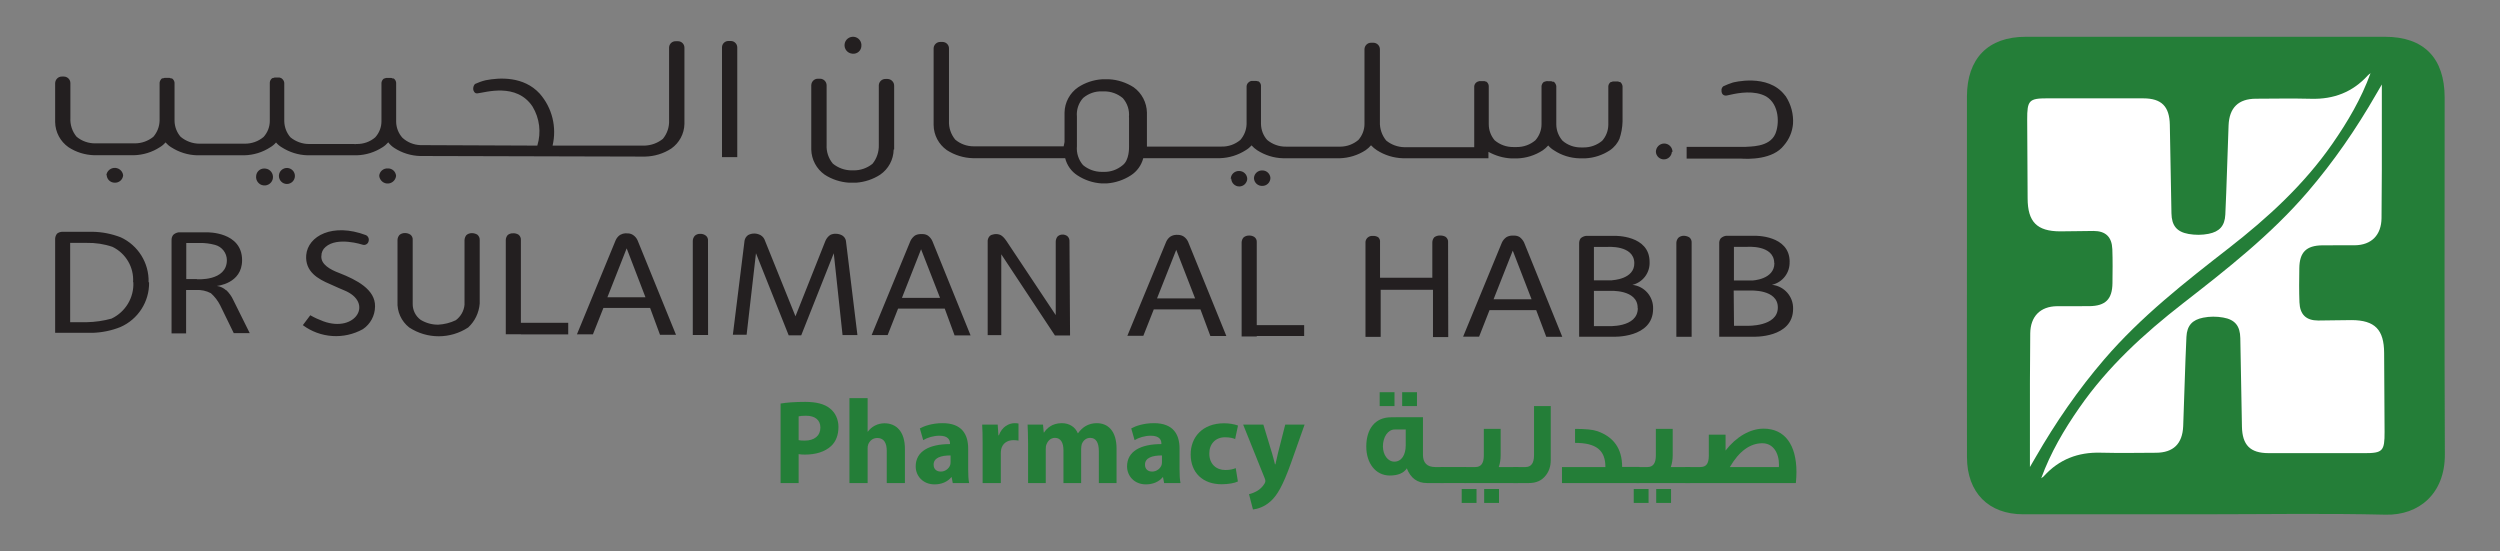 <svg xmlns="http://www.w3.org/2000/svg" xmlns:xlink="http://www.w3.org/1999/xlink" xmlns:inkscape="http://www.inkscape.org/namespaces/inkscape" version="1.1" width="1927.56" height="425.197" viewBox="0 0 1927.56 425.197">
<rect x="0" y="0" width="1927.56" height="425.197" fill="#808080" stroke="none"/>
<defs>
<clipPath id="clip_0">
<path transform="matrix(1,0,0,-1,0,425.197)" d="M0 425.197H1927.559V0H0Z"/>
</clipPath>
</defs>
<g inkscape:groupmode="layer" inkscape:label="Layer 1">
<g clip-path="url(#clip_0)">
<path transform="matrix(1,0,0,-1,1814.579,64.223)" d="M0 0C-.621 .625-1.232 1.242-1.848 1.861-.967 3.247 .223 5.733 1.6 4.585 3.371 3.1 1.156 1.376 0 0" fill="#e2ede1"/>
<path transform="matrix(1,0,0,-1,1699.956,396.516)" d="M0 0H-140.102C-166.688 0-183.299 16.707-183.363 43.883-183.473 97.637-183.393 151.355-183.393 205.098-183.393 244.085-183.408 283.079-183.393 322.073-183.371 351.453-167.049 368.134-138.219 368.145-45.795 368.167 46.625 368.167 139.053 368.145 168.914 368.134 184.928 351.759 184.928 321.269 184.938 229.549 184.664 137.824 185.082 46.096 185.215 16.018 165.195-.939 139.369-.318 92.932 .805 46.467 0 0 0" fill="#247e38"/>
<path transform="matrix(1,0,0,-1,1573.819,368.757)" d="M0 0C7.23 19.836 17.662 37.482 29.387 54.357 51.297 85.941 79.174 111.416 109.146 134.746 143.105 161.174 176.984 187.653 205.326 220.624 225.453 244.032 242.857 269.362 258.266 296.154 259.332 297.995 260.41 299.828 262.637 303.634 262.637 280.052 262.66 258.703 262.627 237.368 262.605 225.127 262.51 212.89 262.396 200.641 262.27 187.539 254.664 179.788 241.768 179.646 233.402 179.551 225.055 179.72 216.697 179.604 204.369 179.433 199.164 174.256 199.012 161.936 198.875 153.186 198.771 144.43 199.111 135.697 199.473 126.182 204.271 121.648 213.58 121.629 222.168 121.605 230.768 121.986 239.371 121.953 257.295 121.871 264.34 114.594 264.404 96.545 264.467 76.318 264.676 56.07 264.744 35.832 264.803 20.852 263.348 19.359 248.967 19.359 224.387 19.359 199.803 19.34 175.23 19.383 161.156 19.404 155.035 25.576 154.768 39.848 154.354 62.559 153.941 85.279 153.512 108.002 153.346 117.461 149.465 122.314 140.283 123.936 135.195 124.834 129.967 124.834 124.881 123.828 116.592 122.188 112.396 117.832 111.973 109.049 110.896 86.127 110.375 63.158 109.477 40.232 108.926 26.559 101.869 19.74 88.461 19.67 74.197 19.588 59.943 19.359 45.693 19.725 28.49 20.178 13.891 14.654 2.137 1.73 1.523 1.057 .707 .572 0 0" fill="#ffffff"/>
<path transform="matrix(1,0,0,-1,1827.743,56.436)" d="M0 0C-7.229-19.848-17.658-37.484-29.377-54.36-51.303-85.946-79.176-111.42-109.137-134.754-143.094-161.184-176.982-187.662-205.311-220.631-225.434-244.041-242.846-269.367-258.266-296.16-259.326-298.01-260.404-299.838-262.621-303.646-262.621-280.053-262.648-258.721-262.611-237.383-262.59-225.125-262.5-212.896-262.381-200.656-262.246-187.549-254.645-179.797-241.746-179.658-233.406-179.563-225.037-179.723-216.686-179.615-204.352-179.436-199.154-174.268-198.986-161.938-198.879-153.198-198.758-144.438-199.084-135.706-199.459-126.19-204.264-121.662-213.557-121.64-222.15-121.62-230.756-121.988-239.346-121.947-257.279-121.874-264.326-114.605-264.395-96.552-264.467-76.318-264.658-56.082-264.727-35.844-264.785-20.854-263.318-19.373-248.951-19.373-224.373-19.373-199.795-19.34-175.215-19.394-161.137-19.414-155.02-25.585-154.756-39.852-154.336-62.572-153.93-85.286-153.504-108.015-153.328-117.477-149.451-122.332-140.283-123.956-135.193-124.845-129.945-124.845-124.867-123.842-116.58-122.201-112.385-117.831-111.975-109.062-110.881-86.124-110.369-63.164-109.455-40.233-108.908-26.576-101.848-19.741-88.443-19.678-74.191-19.604-59.926-19.373-45.682-19.731-28.471-20.175-13.869-14.657-2.119-1.736-1.512-1.069-.705-.571 0 0" fill="#ffffff"/>
<path transform="matrix(1,0,0,-1,1376.11,73.349)" d="M0 0C-13.176 17.049-40.115 9.689-40.115 9.689-42.629 8.893-45.088 7.909-47.445 6.798-48.178 6.115-48.686 5.243-48.799 4.259-49.18-1.115-44.857-.312-44.857-.312L-41.893 .313C-35.736 1.724-23.402 3.945-14.416-.988-3.998-7.167-4.063-22.543-7.326-29.955-11.951-40.458-27.238-39.469-30.564-39.898H-75.676V-48.922H-34.123C-27.967-49.357-9.119-49.849-.604-38.672 3.396-34.039 5.805-28.287 6.342-22.242 6.844-14.762 4.875-7.287 .809-.988M-86.572-43.731C-86.572-40.21-89.459-37.308-92.977-37.308-96.49-37.308-99.385-40.21-99.385-43.731-99.197-47.007-96.49-49.535-93.215-49.535-89.963-49.535-87.311-47.007-87.063-43.791M-127.613-34.096C-126.07-29.711-125.207-25.078-125.086-20.381V5.924C-125.018 6.236-125.018 6.48-125.086 6.798-125.207 8.09-125.883 9.326-126.932 10.13H-127.486C-127.852 10.311-128.232 10.438-128.656 10.558H-129.83-131.365-132.479L-133.707 10.13C-133.834 10.067-134.023 10.067-134.146 10.13-135.254 9.379-135.992 8.153-136.055 6.798-136.119 6.48-136.119 6.236-136.055 5.924V-22.856C-136.119-27.418-137.77-31.811-140.807-35.202-144.811-38.545-149.922-40.395-155.162-40.332H-157.063C-162.369-40.395-167.484-38.545-171.42-35.09-174.383-31.626-176.109-27.304-176.168-22.729V6.058 7.031C-176.406 8.344-177.088 9.506-178.078 10.311H-178.58-178.875L-180.045 10.743H-181.16-182.635C-183.016 10.864-183.436 10.864-183.805 10.743-184.234 10.679-184.732 10.558-185.113 10.311H-185.594C-186.701 9.57-187.371 8.344-187.557 7.031-187.619 6.729-187.619 6.417-187.557 6.115V-19.957-22.486C-187.557-27.056-189.299-31.445-192.313-34.836-196.313-38.238-201.428-40.078-206.727-40.025H-207.779-209.318C-214.557-40.078-219.664-38.238-223.676-34.836-226.637-31.381-228.24-26.998-228.24-22.486V-20.328-19.645 6.236C-228.172 6.48-228.172 6.798-228.24 7.031-228.311 8.395-229.049 9.689-230.145 10.438H-230.572C-230.949 10.679-231.375 10.806-231.805 10.806-232.182 10.864-232.604 10.864-232.984 10.806H-234.461-235.691C-236.055 10.679-236.424 10.558-236.799 10.311H-237.109L-237.609 9.94C-238.709 9.199-239.393 7.973-239.449 6.66V5.811-20.265-20.878-40.147H-293.367C-298.48-40.025-303.406-38.238-307.361-34.963-310.68-30.885-312.41-25.702-312.166-20.449V-19.703 35.266C-312.104 38.048-314.387 40.333-317.15 40.396H-317.408-318.83C-321.594 40.514-323.943 38.292-324.061 35.509V35.329-19.645-22.242C-324.061-26.802-325.777-31.191-328.797-34.588-332.693-37.857-337.496-39.66-342.541-39.712H-384.634C-389.94-39.784-395.047-37.931-399.117-34.528-402.146-31.134-403.79-26.748-403.859-22.178V-19.586 6.48C-403.79 6.798-403.79 7.031-403.859 7.348-403.917 8.712-404.65 9.876-405.764 10.628H-406.271C-406.643 10.806-407.071 10.928-407.496 10.928-407.865 10.997-408.303 10.997-408.676 10.928H-410.201-411.309C-411.749 10.864-412.168 10.679-412.549 10.489L-413.048 10.13C-414.153 9.379-414.889 8.217-414.959 6.851-415.009 6.544-415.009 6.299-414.959 5.995V-20.138-22.242C-415.073-26.802-416.8-31.191-419.814-34.588-423.889-37.995-429.002-39.784-434.246-39.66H-435.343-491.797V-13.408C-491.988-5.685-495.733 1.539-502.023 6.058-507.699 9.689-514.167 11.855-520.892 12.225H-526.365C-532.956 11.797-539.307 9.689-544.852 6.058-551.252 1.666-555.199-5.622-555.322-13.408V-36.133C-555.322-36.133-555.696-38.111-555.999-39.469H-623.785C-624.281-39.538-624.71-39.538-625.202-39.469-630.494-39.538-635.612-37.677-639.623-34.274-642.955-30.201-644.679-25.078-644.421-19.83V-19.093 35.826C-644.316 38.599-646.463 40.895-649.246 41.011H-649.675-651.09C-653.845 41.075-656.202 38.847-656.265 36.08V35.885-19.027-22.983C-656.202-30.77-652.371-37.995-646.03-42.432-640.049-46.266-633.153-48.424-626.058-48.615H-621.626-554.83C-553.48-54.105-550.088-58.865-545.345-61.891-539.79-65.53-533.438-67.637-526.862-68.069H-525.989-523.583-522.724C-516.13-67.574-509.793-65.466-504.231-61.891-499.503-58.865-496.05-54.105-494.621-48.615H-439.842-435.541C-428.441-48.424-421.554-46.266-415.566-42.432-413.899-41.446-412.422-40.21-411.145-38.73-409.845-40.21-408.36-41.446-406.773-42.5-400.842-46.33-393.931-48.488-386.846-48.668H-381.855-343.771-342.977C-335.949-48.424-329.168-46.33-323.254-42.5-321.648-41.391-320.227-40.078-319.021-38.672-317.65-40.147-316.117-41.446-314.451-42.5-308.469-46.33-301.629-48.424-294.543-48.668H-290.094-240.205-228.484V-43.731C-223.063-46.69-217.088-48.488-210.93-48.795H-206.486C-199.457-48.615-192.617-46.452-186.701-42.623-185.113-41.573-183.684-40.274-182.385-38.799-181.16-40.274-179.605-41.573-177.955-42.559-172.098-46.452-165.262-48.546-158.23-48.737H-153.865C-147.086-48.424-140.557-46.266-134.891-42.559-131.428-40.21-128.783-36.937-127.176-33.107M-505.593-17.237V-22.178-34.528-38.852C-505.661-39.106-505.661-39.36-505.593-39.601-505.593-40.395-505.291-50.103-510.527-54.042-514.599-57.444-519.71-59.296-525.009-59.172H-525.745-526.619C-531.908-59.172-537.03-57.321-541.092-53.927-544.535-49.916-546.26-44.659-545.779-39.36V-17.296-16.554C-546.26-11.308-544.535-6.055-540.965-2.164-536.903 1.234-531.788 3.087-526.485 2.896-526.179 2.96-525.925 2.96-525.618 2.896H-524.882C-519.578 2.96-514.48 1.107-510.4-2.291-506.886-6.299-505.164-11.494-505.661-16.806M-686.697-41.876V7.221C-686.636 10.067-688.985 12.416-691.805 12.475H-691.869-693.228C-696.002 12.596-698.403 10.438-698.53 7.655V7.412-37.55-38.361C-698.359-43.673-700.071-48.859-703.395-52.937-707.526-56.262-712.633-58.062-717.931-58.004-718.185-57.935-718.435-57.935-718.684-58.004H-719.482C-724.783-58.004-729.89-56.148-733.968-52.81-737.355-48.737-739.069-43.546-738.767-38.238V-37.55 7.531C-738.767 10.375-741.052 12.66-743.89 12.66H-744.005-745.427C-748.264 12.723-750.536 10.438-750.607 7.592V7.465-41.945C-750.417-49.668-746.592-56.887-740.252-61.338-734.647-64.981-728.168-67.082-721.463-67.51H-715.968C-709.371-67.018-703.024-64.917-697.481-61.338-691.07-56.951-687.2-49.725-687.078-41.945M-711.969 37.73C-711.529 41.318-714.127 44.585-717.693 44.966-721.28 45.337-724.529 42.803-724.91 39.224-725.335 35.636-722.747 32.368-719.178 31.992-718.924 31.992-718.684 31.928-718.435 31.928-715.039 31.744-712.151 34.336-711.969 37.73M-819.43-47.807H-807.655V36.621C-807.608 39.401-809.766 41.687-812.533 41.741H-812.781-814.256C-816.97 41.877-819.307 39.773-819.43 37.053V36.685-47.686ZM-848.391-22.242V-18.529 36.435C-848.328 39.224-850.493 41.509-853.258 41.567H-853.512-855C-857.765 41.687-860.108 39.583-860.232 36.812V36.435-18.529-19.332C-859.981-24.581-861.705-29.711-865.029-33.726-869.028-36.937-873.904-38.73-879.002-38.92H-950.065C-946.689-24.708-950.371-9.706-960.043 1.234-972.378 14.633-990.867 13.589-1001.645 11.484-1004.475 10.806-1007.265 9.813-1009.901 8.585-1010.95 7.412-1011.455 5.811-1011.205 4.259-1011.205 3.818-1010.341 .986-1007.993 1.361-1001.835 2.037-977.916 9.813-965.528-8.774-960.043-17.853-958.699-28.791-961.834-38.92L-1051.919-38.545C-1057.102-38.361-1062.038-36.381-1065.851-32.853-1068.871-29.458-1070.603-25.078-1070.667-20.519V-18.032 8.643C-1070.603 8.956-1070.603 9.263-1070.667 9.57-1070.788 10.864-1071.454 12.098-1072.565 12.843-1072.686 12.906-1072.876 12.906-1073.003 12.843H-1073.314C-1073.669 13.082-1074.107 13.208-1074.542 13.276H-1075.723-1077.127C-1077.5 13.335-1077.923 13.335-1078.304 13.276-1078.728 13.208-1079.167 13.028-1079.532 12.843H-1080.017C-1081.134 12.098-1081.817 10.864-1081.995 9.57V8.643-17.481-20.201C-1081.995-24.771-1083.724-29.16-1086.81-32.557-1090.804-36.006-1095.982-37.804-1101.289-37.677-1101.958-37.804-1102.636-37.804-1103.324-37.677H-1137.888C-1143.06-37.677-1148.112-35.826-1152.131-32.557-1155.14-29.16-1156.798-24.771-1156.928-20.201V-17.481 8.643 9.443C-1157.055 10.806-1157.739 11.982-1158.833 12.787L-1159.337 13.149-1160.628 13.589H-1161.733-1164.377L-1165.614 13.149H-1166.107C-1167.211 12.416-1167.96 11.177-1168.087 9.813V8.956-17.11-19.893C-1168.087-24.462-1169.801-28.842-1172.883-32.25-1176.963-35.699-1182.129-37.487-1187.435-37.427-1187.991-37.364-1188.594-37.364-1189.161-37.427H-1220.835-1222.316C-1227.616-37.427-1232.783-35.514-1236.85-32.116-1239.809-28.727-1241.479-24.335-1241.532-19.766V8.643C-1241.479 8.956-1241.479 9.263-1241.532 9.57-1241.659 10.928-1242.406 12.165-1243.51 12.906-1243.637 12.977-1243.817 12.977-1243.94 12.906H-1244.242C-1244.613 13.082-1245.052 13.208-1245.467 13.335-1245.855 13.399-1246.225 13.399-1246.581 13.335H-1248.002-1249.12C-1249.537 13.276-1249.974 13.149-1250.351 12.977-1250.467 13.028-1250.531 13.028-1250.643 12.977H-1251.146C-1252.196 12.165-1252.869 10.928-1253.059 9.626-1253.128 9.326-1253.128 9.077-1253.059 8.766V-19.766C-1253.182-24.335-1254.909-28.664-1257.863-32.116-1261.998-35.456-1267.104-37.253-1272.408-37.181H-1302.603C-1307.902-37.253-1313.013-35.456-1317.08-32.06-1320.47-27.987-1322.134-22.792-1321.836-17.481V9.199C-1321.773 11.982-1324.041 14.259-1326.819 14.323H-1327-1328.355C-1331.199 14.395-1333.538 12.038-1333.59 9.199V-16.92-20.751C-1333.474-28.473-1329.649-35.699-1323.307-40.147-1317.397-44.04-1310.496-46.139-1303.407-46.33H-1299.023-1277.206-1272.843C-1265.746-46.139-1258.846-44.04-1252.869-40.147-1251.209-39.169-1249.738-37.931-1248.494-36.445-1247.199-37.931-1245.717-39.224-1244.067-40.21-1238.089-44.04-1231.249-46.203-1224.165-46.383H-1219.909-1192.053-1187.677C-1180.585-46.203-1173.693-44.103-1167.719-40.21-1166.042-39.224-1164.569-37.995-1163.276-36.503-1162.039-37.995-1160.57-39.224-1158.903-40.21-1152.925-44.04-1146.081-46.203-1138.998-46.383H-1134.565-1105.535-1101.091C-1094.003-46.203-1087.178-44.04-1081.204-40.21-1079.532-39.169-1078.05-37.857-1076.76-36.381-1075.464-38.111-1073.861-39.601-1072.02-40.772-1066.042-44.659-1059.126-46.753-1052.052-46.944H-1047.676L-882.966-47.375H-878.522C-871.435-47.185-864.532-45.09-858.554-41.201-852.39-36.874-848.57-29.838-848.391-22.242M-1293.842-61.708C-1293.664-64.981-1290.958-67.51-1287.691-67.51-1284.3-67.701-1281.343-65.103-1281.157-61.708-1281.657-58.116-1284.974-55.656-1288.546-56.148-1291.44-56.58-1293.721-58.801-1294.096-61.708M-1178.618-62.326C-1179.05-65.911-1176.523-69.181-1172.957-69.605-1169.388-70.037-1166.107-67.51-1165.677-63.922-1165.254-60.347-1167.772-57.067-1171.349-56.641-1171.725-56.58-1172.1-56.58-1172.449-56.58-1175.724-56.58-1178.38-59.106-1178.618-62.326M-1161.061-62.326C-1161.061-65.72-1158.285-68.503-1154.897-68.503-1151.507-68.503-1148.725-65.72-1148.725-62.326-1148.725-59.045-1151.264-56.389-1154.523-56.148-1157.917-55.967-1160.882-58.56-1161.061-61.945V-62.326M-1083.724-62.257C-1083.348-65.847-1080.15-68.503-1076.578-68.13-1073.493-67.815-1071.036-65.347-1070.724-62.257-1070.972-58.926-1073.79-56.338-1077.191-56.516-1080.582-56.338-1083.541-58.926-1083.724-62.257V-62.326M-426.785-64.24C-426.785-67.637-424.008-70.417-420.617-70.417-417.365-70.417-414.706-67.878-414.452-64.674-414.452-61.277-417.238-58.497-420.617-58.497-424.008-58.311-426.984-60.904-427.155-64.299V-64.674M-409.273-64.176C-409.095-67.574-406.145-70.171-402.746-69.986-399.359-69.986-396.582-67.198-396.582-63.806-396.836-60.601-399.486-58.062-402.746-58.062-406.145-57.882-409.095-60.469-409.273-63.87V-64.24" fill="#231f20"/>
<path transform="matrix(1,0,0,-1,1379.872,201.868)" d="M0 0C0 20.762-26.885 20.079-26.885 20.079H-31.5-45.813-48.947C-50.486 19.897-51.904 19.216-53.082 18.174-54.002 17-54.432 15.527-54.309 14.048V-57.764H-28.162C-28.162-57.764 2.65-59.057 2.65-36.211 2.898-26.713-4.252-18.654-13.689-17.729-5.434-15.879 .309-8.369-.053 .067M-43.154-22.166H-30.822C-30.822-22.166-8.871-20.746-9.119-35.463-9.373-50.189-32.732-49.322-32.732-49.322H-42.906ZM-11.777-1.049C-11.777-13.785-28.848-14.402-28.848-14.402H-42.969V11.525H-32.852C-32.852 11.525-12.203 13.306-11.898-.795M-75.578 14.725C-75.447 16.321-76.131 17.92-77.426 18.909-78.719 19.644-80.209 20.079-81.691 20.079-83.217 20.079-84.711 19.522-85.816 18.54-86.738 17.495-87.309 16.143-87.359 14.725V-57.816H-75.578ZM-121.58-17.855C-113.313-16.006-107.588-8.496-108.002-.054-108.002 20.691-134.826 20.021-134.826 20.021H-153.811-156.9C-158.434 19.834-159.92 19.216-161.096 18.174-161.951 17-162.381 15.581-162.316 14.1V-57.764H-136.121C-136.121-57.764-105.293-59.119-105.293-36.211-104.986-26.713-112.084-18.59-121.58-17.729M-136.799-14.281H-150.916V11.465H-140.627C-140.627 11.465-120.094 13.186-119.781-.864-119.465-13.549-136.799-14.162-136.799-14.162M-117.076-35.717C-117.076-51.23-140.672-49.564-140.672-49.564H-150.916V-22.408H-138.951C-138.951-22.408-116.949-20.934-117.201-35.717M-187.666-57.816H-175.322L-204.799 14.969C-205.6 16.565-206.705 17.92-208.125 19.031-209.305 19.776-210.717 20.206-212.127 20.206-212.498 20.257-212.807 20.257-213.182 20.206H-214.293C-215.771 20.143-217.236 19.713-218.545 18.909-219.951 17.862-221.129 16.448-221.873 14.842L-251.775-57.701H-239.449L-231.426-37.252H-195.428ZM-199.004-28.877H-228.289L-213.494 8.626ZM-263.365 15.026C-263.178 16.629-263.922 18.231-265.209 19.216-266.443 19.957-267.938 20.333-269.41 20.257-271.072 20.384-272.736 19.897-274.031 18.909-274.949 17.81-275.512 16.448-275.512 15.026V-12.254H-315.834V15.026C-315.645 16.448-316.129 17.92-317.182 18.909-318.428 19.713-319.896 20.079-321.367 19.957-324.219 20.257-326.734 18.231-327.051 15.454-327.051 15.21-327.115 14.969-327.051 14.725V-57.881H-315.342V-21.551H-275.004V-58.008H-263.242ZM-410.844-57.205H-374.329V-48.836H-410.889V15.026C-410.717 16.629-411.448 18.231-412.737 19.152-413.979 19.957-415.458 20.333-416.944 20.257-418.486 20.257-419.894 19.776-421.07 18.782-421.986 17.746-422.494 16.385-422.548 14.969V-57.574H-410.889ZM-446.651-57.205H-434.326L-463.853 15.527C-464.588 17.127-465.763 18.54-467.232 19.522-468.412 20.257-469.762 20.691-471.179 20.762-471.56 20.825-471.934 20.825-472.299 20.762-472.674 20.872-472.967 20.872-473.341 20.762-474.765 20.691-476.124 20.257-477.347 19.522-478.837 18.54-479.939 17.127-480.682 15.527L-510.644-57.025H-498.319L-490.291-36.703H-454.288ZM-458.423-28.201H-487.777L-472.967 9.24ZM-555.274 15.654C-555.152 17.248-555.772 18.782-556.941 19.834-558.061 20.635-559.405 21.068-560.765 21.005-562.187 21.005-563.536 20.447-564.532 19.463-565.378 18.358-565.828 17-565.873 15.654V-41.07L-603.305 15.21C-603.305 15.21-606.191 20.021-609.091 20.941-610.941 21.558-612.863 21.558-614.705 20.941-615.697 20.762-616.555 20.206-617.169 19.399-618.045 18.231-618.475 16.814-618.348 15.337V-56.537H-607.859V5.797L-566.503-56.771H-565.378-554.834ZM-643.871-56.717H-631.54L-661.004 16.016C-661.741 17.676-662.92 19.095-664.4 20.206-665.581 20.941-666.923 21.38-668.342 21.38-668.711 21.431-669.022 21.431-669.383 21.38-669.764 21.431-670.064 21.431-670.437 21.38-671.86 21.304-673.275 20.941-674.507 20.206-675.917 19.152-677.095 17.746-677.889 16.143L-707.807-56.467H-695.466L-687.442-36.084H-651.45ZM-655.095-27.775H-684.437L-669.702 9.674ZM-730.247-56.467H-718.778L-727.651 16.258C-727.955 17.92-729.001 19.399-730.494 20.333-731.909 21.126-733.506 21.558-735.104 21.621-736.658 21.734-738.251 21.431-739.674 20.762-741.333 19.644-742.637 18.047-743.435 16.2L-766.548-42.002-790.039 16.258C-790.591 18.047-791.755 19.522-793.369 20.511-794.852 21.304-796.453 21.802-798.115 21.802-799.837 21.865-801.499 21.431-803.054 20.635-804.526 19.586-805.508 18.047-805.808 16.321L-814.818-56.221H-804.212L-797.002 6.602-771.78-56.664H-762.105L-737.012 6.602ZM-833.992 16.2C-833.799 17.862-834.544 19.463-835.909 20.384-837.134 21.253-838.617 21.621-840.099 21.558-841.648 21.621-843.114 21.068-844.228 20.021-845.152 18.909-845.712 17.549-845.712 16.143V-56.404H-833.935ZM-870.985-56.293H-858.653L-888.315 16.629C-889.043 18.231-890.222 19.644-891.705 20.635-892.874 21.431-894.227 21.865-895.64 21.929-896.017 21.988-896.313 21.988-896.694 21.929-897.075 22.052-897.483 22.052-897.864 21.929-899.223 21.865-900.57 21.431-901.744 20.762-903.232 19.776-904.389 18.358-905.136 16.756L-935.038-55.906H-922.713L-914.629-35.537H-878.633ZM-882.203-27.332H-911.551L-896.694 10.398ZM-978.259-55.98H-941.756V-47.043H-978.259V16.756C-978.123 18.358-978.821 19.957-980.1 20.941-981.402 21.734-982.876 22.115-984.367 21.988-985.832 22.052-987.383 21.558-988.494 20.574-989.358 19.522-989.903 18.174-989.903 16.756V-55.844H-978.259ZM-1010.004 16.692C-1009.884 18.358-1010.616 19.957-1011.916 21.005-1013.21 21.734-1014.624 22.115-1016.098 22.115-1017.65 22.115-1019.122 21.621-1020.298 20.574-1021.162 19.463-1021.664 18.11-1021.72 16.692V-33.125C-1022.143-37.865-1024.619-42.182-1028.438-45.023-1032.691-47.043-1037.261-48.215-1041.941-48.455-1046.694-48.527-1051.428-47.229-1055.492-44.77-1059.441-41.938-1061.727-37.314-1061.673-32.449V16.814C-1061.488 18.416-1062.219 20.021-1063.514 21.005-1064.815 21.802-1066.282 22.237-1067.767 22.183-1069.322 22.183-1070.728 21.681-1071.898 20.691-1072.82 19.586-1073.384 18.231-1073.384 16.814V-30.672C-1073.814-38.357-1070.474-45.814-1064.377-50.613-1050.566-59.668-1032.691-59.668-1018.876-50.613-1013.701-45.814-1010.552-39.23-1010.004-32.143ZM-1132.074 4.438C-1132.128 7.15-1130.963 9.726-1128.863 11.465-1119.749 19.586-1100.435 13.242-1100.435 13.242-1098.594 12.567-1096.563 13.486-1095.824 15.337-1095.764 15.527-1095.697 15.654-1095.697 15.825-1095.087 17.676-1095.941 19.713-1097.722 20.574-1123.321 30.234-1142.477 20.021-1143.775 5.179-1144.776-7.572-1134.664-13.301-1125.289-17.238-1120.914-19.145-1116.962-21.061-1114.807-21.859-1091.257-31.211-1105.622-54.93-1130.523-45.875-1134.035-44.584-1137.427-43.051-1140.636-41.197L-1146.377-48.836C-1132.872-58.865-1114.744-60.096-1100.077-51.918-1094.278-48.016-1090.768-41.504-1090.705-34.492-1090.334-21.309-1105.076-13.85-1117.887-8.797-1125.91-5.842-1132.201-1.843-1132.128 4.009M-1205.501-21.98C-1207.473-20.135-1209.998-18.967-1212.715-18.59-1212.715-18.59-1193.216-16.939-1193.216 1.236-1193.216 23.348-1220.164 22.729-1220.164 22.729H-1239.088-1242.243C-1243.781 22.484-1245.259 21.802-1246.373 20.691-1247.236 19.522-1247.665 18.11-1247.601 16.692V-55.166H-1236.377V-21.742H-1228.669C-1224.726-21.488-1220.793-22.346-1217.271-24.201-1214.314-26.84-1211.907-29.99-1210.12-33.496L-1199.639-54.998H-1187.316L-1200.014-29.434C-1201.301-26.547-1203.216-23.955-1205.501-21.742M-1227.929-13.301H-1236.26V14.534H-1225.898C-1221.899 14.598-1217.953 14.1-1214.065 13.052-1208.759 11.646-1205.003 6.845-1204.945 1.357-1204.945-15.271-1228.247-13.418-1228.247-13.418M-1265.299-15.703C-1264.874-.922-1273.376 12.747-1286.815 18.909-1293.711 21.558-1300.982 23.036-1308.396 23.157H-1331.703C-1333.23 23.157-1334.707 22.669-1335.881 21.734-1336.75 20.635-1337.299 19.285-1337.352 17.862V-54.744H-1308.396C-1301.054-54.506-1293.844-53.016-1287.052-50.301-1273.438-44.34-1264.676-30.789-1264.925-15.879M-1277.069-15.703C-1276.456-27.582-1283.111-38.67-1293.89-43.783-1300.123-45.504-1306.543-46.434-1313.008-46.553H-1325.778V14.598H-1313.079C-1306.29 14.725-1299.505 13.74-1293.116 11.525-1282.799 6.469-1276.519-4.243-1277.259-15.703" fill="#231f20"/>
<path transform="matrix(1,0,0,-1,0,425.197)" d="M1092.524 112.112H1081.098V122.803H1092.524ZM1083.853 81.886V94.05H1075.38C1070.128 94.05 1066.259 88.241 1066.259 81.048 1066.259 74.595 1069.937 69.259 1075.106 69.259 1080.542 69.259 1083.853 74.321 1083.853 81.886M1075.196 112.112H1063.762V122.803H1075.196ZM1113.175 52.759H1100.171C1092.798 52.759 1087.644 56.536 1084.69 64.085 1082.384 60.493 1077.962 58.558 1071.599 58.558 1060.536 58.558 1053.437 68.142 1053.437 80.87 1053.437 94.599 1060.356 103.456 1072.515 103.456 1072.515 103.538 1080.728 103.538 1097.132 103.538V74.505C1097.132 68.429 1100.269 65.101 1106.538 65.101H1113.175Z" fill="#247e38"/>
<path transform="matrix(1,0,0,-1,0,425.197)" d="M1130.413 52.759H1110.684V65.101H1130.413Z" fill="#247e38"/>
<path transform="matrix(1,0,0,-1,0,425.197)" d="M1155.761 37.446H1144.333V48.147H1155.761ZM1170.604 52.759H1129.116V65.101H1137.604C1141.935 65.101 1144.062 68.056 1144.062 73.952V94.505H1157.05V74.413C1157.05 70.999 1156.595 67.962 1155.579 65.101H1170.604ZM1138.438 37.446H1127.002V48.147H1138.438Z" fill="#247e38"/>
<path transform="matrix(1,0,0,-1,1195.675,354.655)" d="M0 0C0-4.887-1.383-8.938-4.061-12.166-7.1-15.951-11.34-17.783-16.77-17.783H-28.945V-5.441H-19.449C-15.115-5.441-12.902-2.4-12.902 3.6V41.57H0Z" fill="#247e38"/>
<path transform="matrix(1,0,0,-1,1264.067,372.438)" d="M0 0H-59.73V12.342H-26.258C-26.258 25.248-33.271 30.967-49.676 30.967V41.746C-41.568 41.746-35.855 41.195-32.445 39.994-19.719 35.482-13.359 26.359-13.359 12.438H0Z" fill="#247e38"/>
<path transform="matrix(1,0,0,-1,0,425.197)" d="M1288.413 37.446H1276.979V48.147H1288.413ZM1303.249 52.759H1261.772V65.101H1270.253C1274.579 65.101 1276.7 68.056 1276.7 73.952V94.505H1289.698V74.413C1289.698 70.999 1289.239 67.962 1288.228 65.101H1303.249ZM1271.085 37.446H1259.651V48.147H1271.085Z" fill="#247e38"/>
<path transform="matrix(1,0,0,-1,1371.56,360.096)" d="M0 0 .09 1.664C.09 11.154-4.609 18.344-12.732 18.344-22.221 18.344-30.699 12.17-37.791 0ZM13.084-12.342H-72.176V0H-60.566C-56.328 0-54.023 2.223-54.023 8.852V24.98H-41.109V12.723C-32.91 23.33-22.129 29.596-11.799 29.596 4.705 29.596 13.547 16.963 13.547-3.867 13.547-6.639 13.354-9.502 13.084-12.342" fill="#247e38"/>
<path transform="matrix(1,0,0,-1,615.766,339.358)" d="M0 0C1.201-.268 2.58-.363 4.707-.363 12.173-.363 16.773 3.418 16.773 9.682 16.773 15.395 12.817 18.813 5.723 18.813 2.953 18.813 1.016 18.621 0 18.346ZM-13.912 28.217C-9.579 28.949-3.496 29.496 5.066 29.496 13.73 29.496 19.917 27.84 24.064 24.518 28.122 21.383 30.708 16.229 30.708 10.135 30.708 4.057 28.766-1.193 24.979-4.605 20.189-9.031 13.092-11.148 4.794-11.148 2.953-11.148 1.285-11.055 0-10.777V-33.08H-13.912Z" fill="#247e38"/>
<path transform="matrix(1,0,0,-1,654.942,306.995)" d="M0 0H14.019V-25.813H14.203C15.679-23.789 17.52-22.229 19.731-21.105 21.84-20.006 24.434-19.361 27.015-19.361 35.951-19.361 42.778-25.537 42.778-39.182V-65.443H28.766V-40.656C28.766-34.758 26.728-30.701 21.479-30.701 17.789-30.701 15.488-33.092 14.473-35.678 14.107-36.508 14.019-37.705 14.019-38.721V-65.443H0Z" fill="#247e38"/>
<path transform="matrix(1,0,0,-1,732.929,351.151)" d="M0 0C-7.371 0-13.084-1.746-13.084-7.1-13.084-10.695-10.698-12.441-7.562-12.441-4.146-12.441-1.191-10.137-.281-7.281-.091-6.549 0-5.713 0-4.883ZM13.551-10.422C13.551-14.654 13.736-18.805 14.29-21.287H1.666L.829-16.779H.556C-2.397-20.373-7.01-22.313-12.354-22.313-21.475-22.313-26.91-15.67-26.91-8.486-26.91 3.225-16.411 8.754-.46 8.754V9.305C-.46 11.793-1.759 15.211-8.667 15.211-13.274 15.211-18.155 13.646-21.113 11.793L-23.692 20.83C-20.552 22.584-14.38 24.883-6.165 24.883 8.853 24.883 13.551 16.035 13.551 5.34Z" fill="#247e38"/>
<path transform="matrix(1,0,0,-1,757.629,342.216)" d="M0 0C0 6.648-.087 10.973-.358 14.844H11.624L12.173 6.539H12.539C14.849 13.184 20.278 15.947 24.71 15.947 26 15.947 26.644 15.859 27.659 15.674V2.494C26.551 2.68 25.446 2.857 23.874 2.857 18.718 2.857 15.22 .098 14.29-4.23 14.109-5.158 14.021-6.26 14.021-7.371V-30.223H0Z" fill="#247e38"/>
<path transform="matrix(1,0,0,-1,792.665,341.753)" d="M0 0C0 5.621-.184 10.324-.37 14.381H11.516L12.082 8.307H12.351C14.289 11.252 18.345 15.484 25.994 15.484 31.891 15.484 36.409 12.447 38.34 7.744H38.53C40.282 10.139 42.217 11.984 44.434 13.283 46.92 14.668 49.687 15.484 53.004 15.484 61.665 15.484 68.222 9.404 68.222-4.148V-30.686H54.574V-6.174C54.574 .375 52.454 4.154 47.93 4.154 44.619 4.154 42.402 1.938 41.392-.734 41.117-1.75 40.931-3.133 40.931-4.326V-30.686H27.283V-5.354C27.283 .281 25.259 4.154 20.729 4.154 17.139 4.154 15.028 1.379 14.203-.83 13.732-1.936 13.641-3.217 13.641-4.424V-30.686H0Z" fill="#247e38"/>
<path transform="matrix(1,0,0,-1,895.908,351.151)" d="M0 0C-7.378 0-13.091-1.746-13.091-7.1-13.091-10.695-10.695-12.441-7.563-12.441-4.153-12.441-1.206-10.137-.272-7.281-.094-6.549 0-5.713 0-4.883ZM13.547-10.422C13.547-14.654 13.734-18.805 14.283-21.287H1.65L.82-16.779H.553C-2.391-20.373-7.013-22.313-12.356-22.313-21.482-22.313-26.918-15.67-26.918-8.486-26.918 3.225-16.404 8.754-.463 8.754V9.305C-.463 11.793-1.751 15.211-8.663 15.211-13.275 15.211-18.158 13.646-21.108 11.793L-23.691 20.83C-20.566 22.584-14.38 24.883-6.176 24.883 8.846 24.883 13.547 16.035 13.547 5.34Z" fill="#247e38"/>
<path transform="matrix(1,0,0,-1,954.443,371.241)" d="M0 0C-2.489-1.197-7.197-2.127-12.54-2.127-27.106-2.127-36.412 6.813-36.412 20.914-36.412 34.094-27.383 44.885-10.601 44.885-6.911 44.885-2.866 44.24 .092 43.141L-2.123 32.725C-3.78 33.459-6.265 34.094-9.958 34.094-17.339 34.094-22.125 28.844-22.036 21.473-22.036 13.271-16.504 8.85-9.684 8.85-6.361 8.85-3.78 9.395-1.66 10.314Z" fill="#247e38"/>
<path transform="matrix(1,0,0,-1,974.073,327.372)" d="M0 0 6.729-22.215C7.472-24.789 8.391-28.213 8.939-30.598H9.313C9.861-28.119 10.601-24.789 11.246-22.119L16.874 0H31.802L21.298-29.684C14.843-47.646 10.514-54.756 5.436-59.268 .646-63.512-4.518-65.07-8.015-65.445L-11.061-53.65C-9.313-53.275-7.098-52.451-4.975-51.246-2.86-50.145-.455-47.838 .833-45.631 1.298-44.885 1.567-44.152 1.567-43.6 1.567-43.045 1.472-42.4 1.012-41.289L-15.575 0Z" fill="#247e38"/>
</g>
</g>
</svg>

